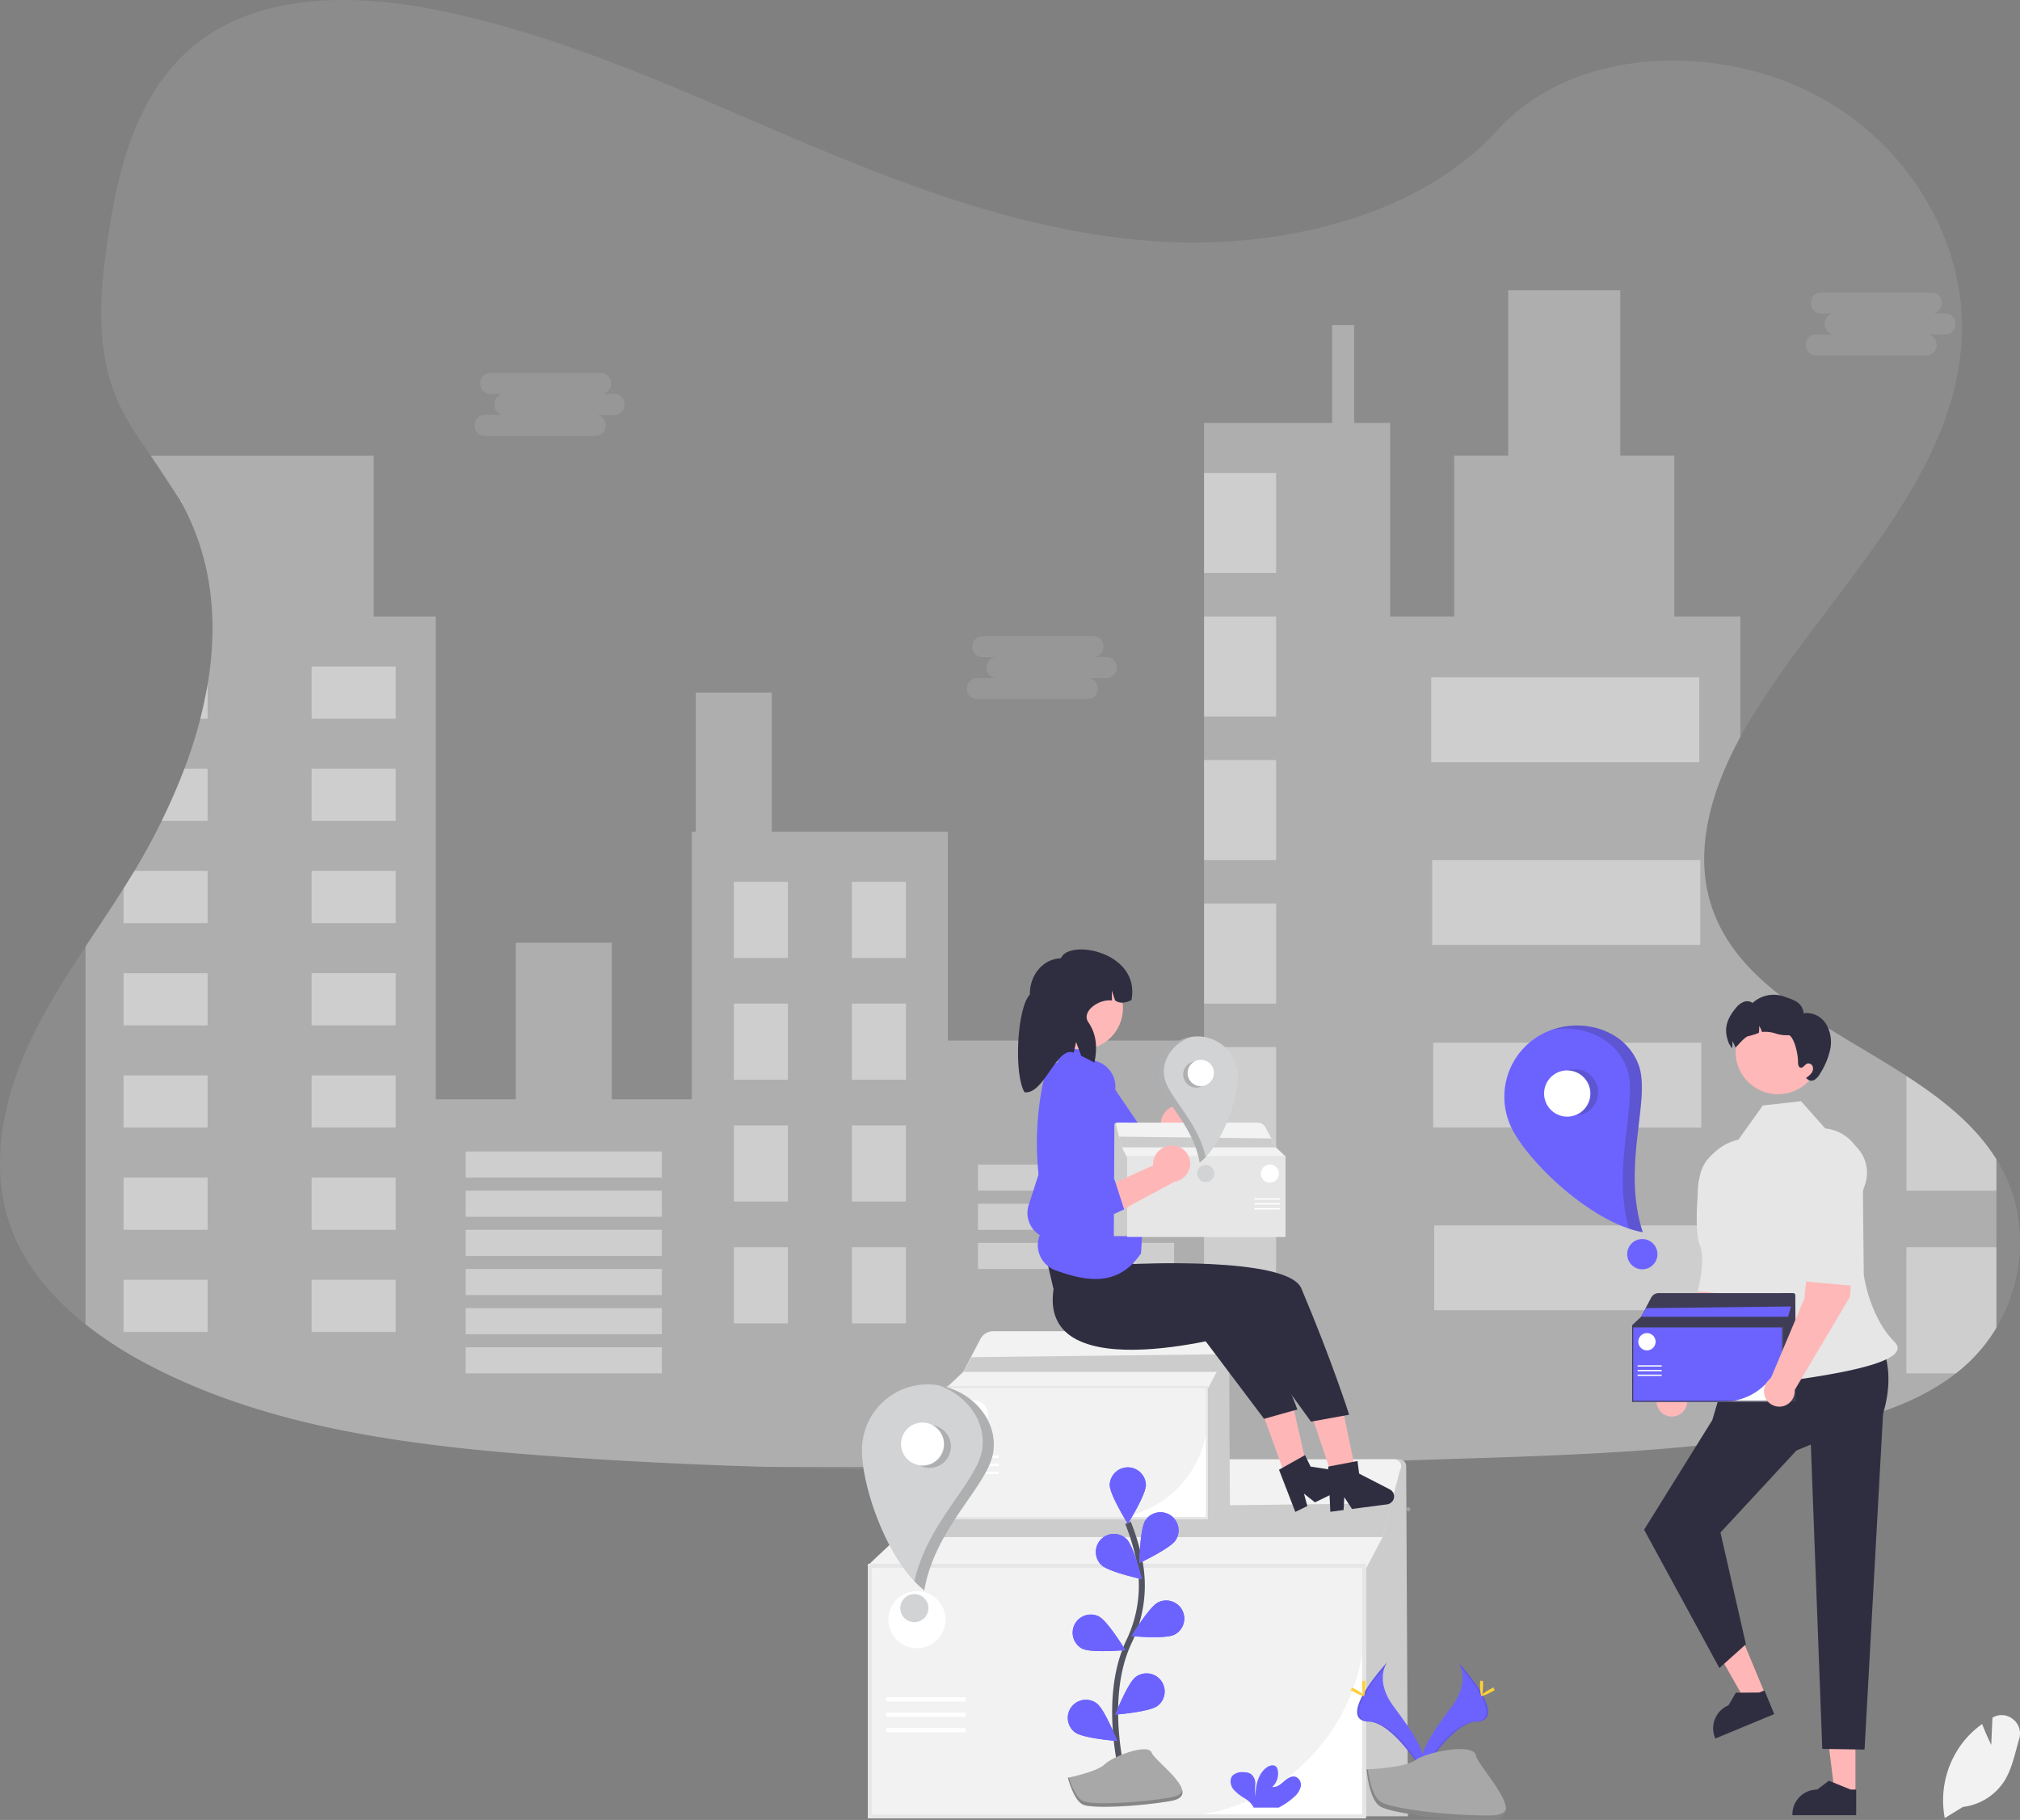 <svg xmlns="http://www.w3.org/2000/svg" width="677.124" height="609.944" viewBox="0 0 677.124 609.944">
    <rect x="0" y="0" width="677.124" height="609.944" fill="#808080" stroke="none"/>
    <g data-name="Group 19">
        <g data-name="Group 7">
            <path data-name="Path 59" d="M669.215 444.96A54.343 54.343 0 0 1 659 457.44a59.937 59.937 0 0 1-3.372 2.821c-14.72 11.488-34.429 16.537-53.575 19.808-37.172 6.35-75.121 7.586-112.909 8.8-31.815 1.03-63.649 2.061-95.476 2.743-45.492.992-90.99 1.288-136.411 0q-37.243-1.063-74.428-3.748c-46-3.419-93.177-9.46-133.217-30.556a135.458 135.458 0 0 1-20.924-13.459c-10.874-8.61-19.828-19.029-24.616-31.368-7.7-19.834-3.632-42.122 5.167-61.57 5.333-11.759 12.26-22.771 19.448-33.686 4.255-6.478 8.6-12.918 12.74-19.454.433-.644.853-1.333 1.268-2 .8-1.288 1.594-2.576 2.37-3.864 3.247-5.429 6.323-11.031 9.143-16.743s5.353-11.549 7.615-17.529a162.031 162.031 0 0 0 5.333-16.743 136.426 136.426 0 0 0 2.453-11.521c3.5-20.935 1.653-41.858-8.717-60.8-.1-.187-.207-.386-.314-.573l-.13-.225a177.977 177.977 0 0 0-9.932-15.082c-4.148-5.924-8.231-11.888-11.1-18.411-7.561-17.239-5.926-36.622-3.176-55.033 3.668-24.471 10.495-50.873 31.632-66.129 21.955-15.88 53.124-15.075 80.377-9.4 42.345 8.8 81.45 27.266 120.933 43.925S350 79.541 393.412 81.171c38.334 1.449 83.044-9.37 108.483-37.511 24.71-27.323 71.162-29.4 104.655-12.879 31.952 15.745 52.615 49.077 51.062 82.357-2.264 48.471-45.249 85.647-70.9 128.059a135.426 135.426 0 0 0-3.336 5.8c-10.074 18.5-16.278 39.746-8.847 59.007 9.967 25.8 39.56 38.393 64.52 54.6 12.053 7.824 23.051 16.5 30.162 27.935.267.412.51.818.753 1.224 10.036 16.868 9.277 38.415-.749 55.197z" style="opacity:.1;fill:#fff"/>
            <path data-name="Path 60" d="M16.385 194.607a237.768 237.768 0 0 0 9.143-16.743q4.22-8.54 7.621-17.516a162.032 162.032 0 0 0 5.333-16.748 136.426 136.426 0 0 0 2.453-11.521c3.5-20.935 1.653-41.858-8.717-60.8-.1-.187-.207-.386-.314-.573L21.83 55.407h74.754v53.939h20.793v161.8h26.832v-52.487H176.4v52.483h26.814v-89.659h1.339v-46.649h25.481v46.649h59.026v69.973h32.87v-21.895h20.148v21.895h32.864V44.447h42.926v-32.8h7.378v32.8h12.071v64.873h21.473V55.381h18.11V0h37.557v55.381h18.115v53.939H554.7v40.38c-10.074 18.5-16.278 39.746-8.847 59.007 9.967 25.8 39.56 38.393 64.52 54.6 12.053 7.831 23.051 16.5 30.162 27.942V347.7a54.321 54.321 0 0 1-10.216 12.461 59.937 59.937 0 0 1-3.372 2.821c-14.719 11.488-34.429 16.537-53.575 19.808-37.172 6.35-75.121 7.586-112.909 8.8-31.815 1.03-63.649 2.061-95.476 2.743H228.568q-37.243-1.062-74.428-3.748c-46-3.419-93.177-9.46-133.217-30.556A135.463 135.463 0 0 1 0 346.563V219.94c4.255-6.478 8.6-12.918 12.74-19.454z" transform="translate(28.676 97.283)" style="opacity:.3;fill:#fff"/>
            <path data-name="Path 61" d="M2.43 0v11.521H0C.96 7.689 1.778 3.844 2.43 0z" transform="translate(67.158 229.341)" style="opacity:.4;fill:#fff"/>
            <path data-name="Rectangle 27" transform="rotate(180 66.318 120.431)" style="opacity:.4;fill:#fff" d="M0 0h28.171v17.497H0z"/>
            <path data-name="Path 62" d="M15.407 0v17.49H0Q4.231 8.963 7.644 0z" transform="translate(54.18 257.63)" style="opacity:.4;fill:#fff"/>
            <path data-name="Rectangle 28" transform="rotate(180 66.318 137.56)" style="opacity:.4;fill:#fff" d="M0 0h28.171v17.497H0z"/>
            <path data-name="Path 63" d="M3.644 0h24.527v17.5H0V5.886z" transform="translate(41.416 291.883)" style="opacity:.4;fill:#fff"/>
            <path data-name="Rectangle 29" transform="rotate(180 66.318 154.69)" style="opacity:.4;fill:#fff" d="M0 0h28.171v17.497H0z"/>
            <path data-name="Rectangle 30" transform="translate(41.416 326.148)" style="opacity:.4;fill:#fff" d="M0 0h28.171v17.497H0z"/>
            <path data-name="Rectangle 31" transform="rotate(180 66.318 171.82)" style="opacity:.4;fill:#fff" d="M0 0h28.171v17.497H0z"/>
            <path data-name="Rectangle 32" transform="translate(41.416 360.407)" style="opacity:.4;fill:#fff" d="M0 0h28.171v17.497H0z"/>
            <path data-name="Rectangle 33" transform="rotate(180 66.318 188.949)" style="opacity:.4;fill:#fff" d="M0 0h28.171v17.497H0z"/>
            <path data-name="Rectangle 34" transform="translate(41.416 394.666)" style="opacity:.4;fill:#fff" d="M0 0h28.171v17.497H0z"/>
            <path data-name="Rectangle 35" transform="rotate(180 66.318 206.078)" style="opacity:.4;fill:#fff" d="M0 0h28.171v17.497H0z"/>
            <path data-name="Rectangle 36" transform="translate(41.416 428.925)" style="opacity:.4;fill:#fff" d="M0 0h28.171v17.497H0z"/>
            <path data-name="Rectangle 37" transform="rotate(180 66.318 223.208)" style="opacity:.4;fill:#fff" d="M0 0h28.171v17.497H0z"/>
            <path data-name="Rectangle 38" transform="translate(156.115 385.915)" style="opacity:.4;fill:#fff" d="M0 0h65.734v8.745H0z"/>
            <path data-name="Rectangle 39" transform="translate(156.115 399.039)" style="opacity:.4;fill:#fff" d="M0 0h65.734v8.745H0z"/>
            <path data-name="Rectangle 40" transform="translate(156.115 412.157)" style="opacity:.4;fill:#fff" d="M0 0h65.734v8.745H0z"/>
            <path data-name="Rectangle 41" transform="translate(327.826 390.294)" style="opacity:.4;fill:#fff" d="M0 0h65.734v8.745H0z"/>
            <path data-name="Rectangle 42" transform="translate(327.826 403.412)" style="opacity:.4;fill:#fff" d="M0 0h65.734v8.745H0z"/>
            <path data-name="Rectangle 43" transform="translate(327.826 416.529)" style="opacity:.4;fill:#fff" d="M0 0h65.734v8.745H0z"/>
            <path data-name="Rectangle 44" transform="translate(156.115 425.281)" style="opacity:.4;fill:#fff" d="M0 0h65.734v8.745H0z"/>
            <path data-name="Rectangle 45" transform="translate(156.115 438.398)" style="opacity:.4;fill:#fff" d="M0 0h65.734v8.745H0z"/>
            <path data-name="Rectangle 46" transform="translate(156.115 451.522)" style="opacity:.4;fill:#fff" d="M0 0h65.734v8.745H0z"/>
            <path data-name="Rectangle 47" transform="translate(245.991 295.534)" style="opacity:.4;fill:#fff" d="M0 0h18.109v25.514H0z"/>
            <path data-name="Rectangle 48" transform="rotate(180 151.839 160.521)" style="opacity:.4;fill:#fff" d="M0 0h18.109v25.514H0z"/>
            <path data-name="Rectangle 49" transform="translate(245.991 336.349)" style="opacity:.4;fill:#fff" d="M0 0h18.109v25.514H0z"/>
            <path data-name="Rectangle 50" transform="rotate(180 151.839 180.931)" style="opacity:.4;fill:#fff" d="M0 0h18.109v25.514H0z"/>
            <path data-name="Rectangle 51" transform="translate(245.991 377.17)" style="opacity:.4;fill:#fff" d="M0 0h18.109v25.514H0z"/>
            <path data-name="Rectangle 52" transform="rotate(180 151.839 201.342)" style="opacity:.4;fill:#fff" d="M0 0h18.109v25.514H0z"/>
            <path data-name="Rectangle 53" transform="translate(245.991 417.991)" style="opacity:.4;fill:#fff" d="M0 0h18.109v25.514H0z"/>
            <path data-name="Rectangle 54" transform="rotate(180 151.839 221.752)" style="opacity:.4;fill:#fff" d="M0 0h18.109v25.514H0z"/>
            <path data-name="Path 64" d="M.314 0v.573C.213.386.107.187 0 0z" transform="translate(60.556 167.971)" style="opacity:.4;fill:#fff"/>
            <path data-name="Path 67" d="M47.074 7.019h-4.616a3.378 3.378 0 0 0 3.23-3.51A3.378 3.378 0 0 0 42.458 0H5.072a3.378 3.378 0 0 0-3.23 3.51 3.378 3.378 0 0 0 3.23 3.51h4.617a3.4 3.4 0 0 0-3.1 3.513 3.4 3.4 0 0 0 3.1 3.513H3.23A3.378 3.378 0 0 0 0 17.555a3.378 3.378 0 0 0 3.23 3.51h37.38a3.378 3.378 0 0 0 3.23-3.51 3.378 3.378 0 0 0-3.23-3.51h6.465a3.4 3.4 0 0 0 3.1-3.513 3.4 3.4 0 0 0-3.1-3.513z" transform="translate(159.137 125.006)" style="opacity:.1;fill:#fff"/>
            <path data-name="Path 68" d="M47.086 7.019H42.47A3.378 3.378 0 0 0 45.7 3.51 3.378 3.378 0 0 0 42.47 0H5.084a3.378 3.378 0 0 0-3.23 3.51 3.378 3.378 0 0 0 3.23 3.51h4.6a3.4 3.4 0 0 0-3.1 3.513 3.4 3.4 0 0 0 3.1 3.513H3.23A3.378 3.378 0 0 0 0 17.554a3.378 3.378 0 0 0 3.23 3.51h37.391a3.378 3.378 0 0 0 3.23-3.51 3.378 3.378 0 0 0-3.23-3.51h6.465a3.4 3.4 0 0 0 3.1-3.513 3.4 3.4 0 0 0-3.1-3.512z" transform="translate(324.128 213.203)" style="opacity:.1;fill:#fff"/>
            <path data-name="Rectangle 55" transform="translate(403.616 158.498)" style="opacity:.4;fill:#fff" d="M0 0h24.147v33.531H0z"/>
            <path data-name="Rectangle 56" transform="translate(403.616 206.602)" style="opacity:.4;fill:#fff" d="M0 0h24.147v33.531H0z"/>
            <path data-name="Rectangle 57" transform="translate(403.616 254.713)" style="opacity:.4;fill:#fff" d="M0 0h24.147v33.531H0z"/>
            <path data-name="Rectangle 58" transform="translate(403.616 302.824)" style="opacity:.4;fill:#fff" d="M0 0h24.147v33.531H0z"/>
            <path data-name="Rectangle 59" transform="translate(403.616 350.928)" style="opacity:.4;fill:#fff" d="M0 0h24.147v33.531H0z"/>
            <path data-name="Rectangle 60" transform="translate(403.616 399.039)" style="opacity:.4;fill:#fff" d="M0 0h24.147v33.531H0z"/>
            <path data-name="Rectangle 61" transform="translate(479.75 227.016)" style="opacity:.4;fill:#fff" d="M0 0h89.882v28.425H0z"/>
            <path data-name="Rectangle 62" transform="translate(480.082 288.245)" style="opacity:.4;fill:#fff" d="M0 0h89.882v28.425H0z"/>
            <path data-name="Rectangle 63" transform="translate(480.42 349.473)" style="opacity:.4;fill:#fff" d="M0 0h89.882v28.425H0z"/>
            <path data-name="Rectangle 64" transform="translate(480.752 410.701)" style="opacity:.4;fill:#fff" d="M0 0h89.882v28.425H0z"/>
            <ellipse data-name="Ellipse 13" cx=".634" cy=".689" rx=".634" ry=".689" transform="translate(471.46 505.139)" style="opacity:.25;fill:#fff"/>
            <path data-name="Path 69" d="M46.942 7.019h-4.617a3.378 3.378 0 0 0 3.23-3.51A3.378 3.378 0 0 0 42.325 0H4.94a3.378 3.378 0 0 0-3.23 3.51 3.378 3.378 0 0 0 3.23 3.51h4.616a3.378 3.378 0 0 0-3.229 3.51 3.378 3.378 0 0 0 3.229 3.51H3.1A3.4 3.4 0 0 0 0 17.551a3.4 3.4 0 0 0 3.1 3.513h37.38a3.181 3.181 0 0 0 2.917-1.712 3.779 3.779 0 0 0 0-3.6 3.181 3.181 0 0 0-2.917-1.712h6.465a3.378 3.378 0 0 0 3.23-3.51 3.378 3.378 0 0 0-3.233-3.511z" transform="translate(605.314 98.036)" style="opacity:.1;fill:#fff"/>
            <path data-name="Path 65" d="M30.162 27.922v10.523H0V0c12.053 7.811 23.051 16.486 30.162 27.922z" transform="translate(639.053 360.613)" style="opacity:.4;fill:#fff"/>
            <path data-name="Path 66" d="M30.18 0v26.969a54.335 54.335 0 0 1-10.216 12.48 59.937 59.937 0 0 1-3.372 2.821H0V0z" transform="translate(639.035 417.991)" style="opacity:.4;fill:#fff"/>
        </g>
        <g data-name="Group 16" transform="translate(-901.951 -313.575)">
            <path data-name="Path 1" d="M586.581 609.082h-15.547V489.426h12.644a2.317 2.317 0 0 1 2.322 2.305z" transform="translate(787.321 313.204)" style="fill:#ccc"/>
            <path data-name="Path 2" d="M476.818 629.99H309.863v-85.216h166.955z" transform="translate(882.99 292.929)" style="fill:#fff"/>
            <path data-name="Path 3" d="M411.2 629.856H310.363v-84.582h166.322v19.093a65.563 65.563 0 0 1-65.485 65.489z" transform="translate(882.807 292.746)" style="fill:#f2f2f2"/>
            <path data-name="Path 4" d="M488.747 492.825a2.322 2.322 0 0 0-.194.5l-5.753 22.191-6.245 11.826H310.863V524.4l9.433-8.881 11-21.049a9.391 9.391 0 0 1 1.887-2.489 9.393 9.393 0 0 1 6.437-2.552H486.7a2.317 2.317 0 0 1 2.048 3.4z" transform="translate(882.624 313.204)" style="fill:#f2f2f2"/>
            <path data-name="Path 5" d="M476.818 629.99H309.863v-85.216h166.955zm-165.688-1.267h164.421v-82.681H311.13z" transform="translate(882.99 292.929)" style="fill:#e6e6e6"/>
            <path data-name="Path 6" d="m210.659 292.9-3.076 11.339H45.084l5.251-9.438z" transform="translate(1157.836 524.482)" style="fill:#ccc"/>
            <path data-name="Rectangle 14" transform="translate(1199.01 882.358)" style="fill:#fff" d="M0 0h26.614v1.473H0z"/>
            <path data-name="Rectangle 15" transform="translate(1199.01 887.513)" style="fill:#fff" d="M0 0h26.614v1.473H0z"/>
            <path data-name="Rectangle 16" transform="translate(1199.01 892.667)" style="fill:#fff" d="M0 0h26.614v1.473H0z"/>
            <circle data-name="Ellipse 1" cx="9.573" cy="9.573" r="9.573" transform="translate(1199.746 846.806)" style="fill:#fff"/>
            <path data-name="Path 7" d="M496.721 484.278h-8.13V421.7h6.609a1.212 1.212 0 0 1 1.211 1.205z" transform="translate(817.521 338.011)" style="fill:#ccc"/>
            <path data-name="Path 8" d="M439.32 495.212h-87.31v-44.564h87.31z" transform="translate(867.551 327.409)" style="fill:#fff"/>
            <path data-name="Path 9" d="M405 495.142h-52.728v-44.233h86.978v9.985A34.286 34.286 0 0 1 405 495.142z" transform="translate(867.456 327.313)" style="fill:#f2f2f2"/>
            <path data-name="Path 10" d="M445.558 423.481a1.214 1.214 0 0 0-.1.262l-3.011 11.6-3.266 6.185h-86.648v-1.54l4.933-4.644 5.755-11.008a4.911 4.911 0 0 1 .987-1.3 4.912 4.912 0 0 1 3.366-1.335h76.913a1.211 1.211 0 0 1 1.071 1.777z" transform="translate(867.36 338.011)" style="fill:#f2f2f2"/>
            <path data-name="Path 11" d="M439.32 495.212h-87.31v-44.564h87.31zm-86.647-.663h85.985v-43.238h-85.985z" transform="translate(867.551 327.409)" style="fill:#e6e6e6"/>
            <path data-name="Path 12" d="M166.241 214.071 164.632 220H79.653l2.746-4.936z" transform="translate(1145.173 553.357)" style="fill:#ccc"/>
            <path data-name="Rectangle 17" transform="translate(1222.781 801.408)" style="fill:#fff" d="M0 0h13.918v.77H0z"/>
            <path data-name="Rectangle 18" transform="translate(1222.781 804.104)" style="fill:#fff" d="M0 0h13.918v.77H0z"/>
            <path data-name="Rectangle 19" transform="translate(1222.781 806.8)" style="fill:#fff" d="M0 0h13.918v.77H0z"/>
            <circle data-name="Ellipse 2" cx="5.006" cy="5.006" r="5.006" transform="translate(1223.166 782.816)" style="fill:#fff"/>
            <path data-name="Path 13" d="m879.219 659.239-.05-.27a31.75 31.75 0 0 1 6.72-25.836 30.8 30.8 0 0 1 5.66-5.26l.2-.145.088.231c1.045 2.754 2.363 5.513 2.964 6.733l.405-9.114.231-.123a6.022 6.022 0 0 1 6.712.693 6.125 6.125 0 0 1 2.023 6.558 136.897 136.897 0 0 0-.9 3.256c-.989 3.691-2.012 7.508-3.993 10.722a19.191 19.191 0 0 1-13.967 8.824z" transform="translate(674.636 263.636)" style="fill:#f2f2f2"/>
            <path data-name="Path 15" d="m757.447 373.574-11.541-1.653c-3.9 6.527-5.291 23.9-5.291 23.9l-11.295 26.846a5.147 5.147 0 1 0 8.025 3.866l18.545-31.248z" transform="translate(730.166 356.247)" style="fill:#ffb8b8"/>
            <path data-name="Path 16" d="M763.405 323.88a12.3 12.3 0 0 1 9.718 16.249l-2.449 6.942s-1.333 20.9-6.418 26.8l-15.6-1.412s2.852-10.546.662-15.648c-1.341-3.125-1.267-13.917.055-22.7a12.27 12.27 0 0 1 14.034-10.237z" transform="translate(722.371 373.899)" style="fill:#e6e6e6"/>
            <path data-name="Path 17" d="M545.705 430.917h-6.952l-3.307-26.817h10.261z" transform="translate(978.213 483.749)" style="fill:#ffb6b6"/>
            <path data-name="Path 18" d="M820.329 670.989H798.95v-.27a8.322 8.322 0 0 1 8.321-8.321l3.905-2.963 7.286 2.963h1.866z" transform="translate(703.834 250.929)" style="fill:#2f2e41"/>
            <path data-name="Path 19" d="m492.523 379.654-6.422 2.662-13.328-23.5 9.479-3.93z" transform="translate(1001.17 501.777)" style="fill:#ffb6b6"/>
            <path data-name="Path 20" d="m777.5 619.614-19.746 8.186-.1-.25a8.322 8.322 0 0 1 4.5-10.874l2.472-4.233 7.865-.054 1.724-.715z" transform="translate(719.196 268.422)" style="fill:#2f2e41"/>
            <path data-name="Path 21" d="m799.3 425.5-49.338 5.155-6.6 22.228-22.862 36.731 25.24 46.366 8.887-7.98-8.527-37.438 25.463-27.489 4.828-2 3.833 102 14.176.233 6.2-112.555c2.979-9.943 2.082-18.151-1.3-25.251z" transform="translate(732.57 336.62)" style="fill:#2f2e41"/>
            <path data-name="Path 22" d="m791.639 309.182-8.1-9.119-12.8 1.422-8.193 11.465a17.49 17.49 0 0 0-13.315 20.034c3.179 18.307 13.983 36.062 10.416 45.094-5.415 13.711-5.746 19.3 7.217 17.381s56.392-6.354 47.972-14.774-10.269-22.49-10.269-22.49l-.338-32.19a14.307 14.307 0 0 0-12.6-16.825z" transform="translate(722.139 382.569)" style="fill:#e6e6e6"/>
            <circle data-name="Ellipse 3" cx="14.205" cy="14.205" r="14.205" transform="translate(1483.748 651.89)" style="fill:#ffb8b8"/>
            <path data-name="Path 23" d="M798.775 262.057a24.7 24.7 0 0 1-3.378 8.094 5.51 5.51 0 0 1-1.843 2.092 2.014 2.014 0 0 1-2.559-.32l-.346-.282a7.332 7.332 0 0 0 1.792-1.555 2.5 2.5 0 0 0 .48-2.233 1.537 1.537 0 0 0-1.881-1c-.832.326-1.337 1.529-2.207 1.344-.7-.154-.851-1.081-.851-1.811.026-3.814-1.817-9.233-3.244-9.067a11.5 11.5 0 0 1-4.255-.57 11.148 11.148 0 0 0-4.261-.544c-.1.013-.2.032-.314.051a9.436 9.436 0 0 0-.947-2.067 11.036 11.036 0 0 1-.115 2.342 21.9 21.9 0 0 1-3.545 1.12c-1.318.186-4.217 4.127-4.351 3.724a9.437 9.437 0 0 0-.947-2.067 11.044 11.044 0 0 1-.115 2.342c-.006.032-.006.058-.013.09-.64-.851-1.03-1.888-.813-1.094-2.143-4.85-1.312-8.324 2.06-12.413a6.484 6.484 0 0 1 2.527-2.028 3.187 3.187 0 0 1 3.11.307 10.462 10.462 0 0 1 10.378-2.214c3.513 1.222 6.219 1.939 6.757 5.624a7.82 7.82 0 0 1 7.493 3.647 11.809 11.809 0 0 1 1.388 8.488z" transform="translate(716.68 403.194)" style="fill:#2f2e41"/>
            <path data-name="Path 24" d="M798.043 437.841h-4.714v-36.285h3.834a.7.7 0 0 1 .7.7z" transform="translate(705.893 345.391)" style="fill:#3f3d56"/>
            <path data-name="Path 25" d="M764.758 444.181H714.13V418.34h50.628z" transform="translate(734.904 339.243)" style="fill:#fff"/>
            <path data-name="Path 26" d="M744.859 444.141h-30.577v-25.649h50.436v5.79a19.882 19.882 0 0 1-19.859 19.859z" transform="translate(734.849 339.188)" style="fill:#6c63ff"/>
            <path data-name="Path 27" d="M768.375 402.587a.705.705 0 0 0-.059.152l-1.746 6.729-1.894 3.586h-50.243v-.893l2.861-2.693 3.337-6.383a2.849 2.849 0 0 1 .572-.755 2.848 2.848 0 0 1 1.952-.774h44.6a.7.7 0 0 1 .621 1.031z" transform="translate(734.793 345.391)" style="fill:#3f3d56"/>
            <path data-name="Path 28" d="M764.758 444.181H714.13V418.34h50.628zm-50.244-.384h49.859v-25.072h-49.858z" transform="translate(734.904 339.243)" style="fill:#3f3d56"/>
            <path data-name="Path 29" d="m488.492 188.809-.932 3.439h-49.277l1.592-2.862z" transform="translate(1013.804 562.611)" style="fill:#6c63ff"/>
            <path data-name="Rectangle 20" transform="translate(1450.901 771.124)" style="fill:#fff" d="M0 0h8.071v.447H0z"/>
            <path data-name="Rectangle 21" transform="translate(1450.901 772.687)" style="fill:#fff" d="M0 0h8.071v.447H0z"/>
            <path data-name="Rectangle 22" transform="translate(1450.901 774.251)" style="fill:#fff" d="M0 0h8.071v.447H0z"/>
            <circle data-name="Ellipse 4" cx="2.903" cy="2.903" r="2.903" transform="translate(1451.125 760.343)" style="fill:#fff"/>
            <path data-name="Path 30" d="m814.287 368.339-11.541-1.653c-3.9 6.527-5.29 23.9-5.29 23.9l-11.3 26.846a5.147 5.147 0 1 0 8.025 3.866l18.549-31.248z" transform="translate(709.345 358.164)" style="fill:#ffb8b8"/>
            <path data-name="Path 31" d="M815.827 318.647a12.3 12.3 0 0 1 9.718 16.249l-2.449 6.942s3.085 20.9-2 26.8l-15.6-1.412s2.852-10.546.662-15.648c-1.341-3.125-1.267-13.917.055-22.7 1.008-6.698 2.914-11.269 9.614-10.231z" transform="translate(701.55 375.815)" style="fill:#e6e6e6"/>
            <path data-name="Path 32" d="M659.719 262.647a23.759 23.759 0 0 0-10.658 31.865c5.856 11.742 27.018 31.769 43.9 34.795-7.263-22.053 2.836-44.468-1.38-56-4.502-12.327-20.12-16.516-31.862-10.66z" transform="translate(759.656 397.231)" style="fill:#6c63ff"/>
            <circle cx="7.749" cy="7.749" r="7.749" transform="translate(1419.542 672.307)" style="fill:#fff"/>
            <circle cx="5.075" cy="5.075" r="5.075" transform="translate(1447.396 728.823)" style="fill:#6c63ff"/>
            <path data-name="Path 33" d="M682.13 283.142a7.748 7.748 0 1 1 .525 15.488 7.747 7.747 0 0 0-2.969-15 7.75 7.75 0 0 1 2.444-.488z" transform="translate(747.521 388.769)" style="opacity:.2;fill:#231f20;isolation:isolate"/>
            <path data-name="Path 34" d="M701 273.312c4.215 11.534-5.883 33.949 1.38 56a32.876 32.876 0 0 1-4.7-1.229c-5.917-21.318 3.37-42.62-.7-53.763-3.645-9.974-14.569-14.619-24.827-12.924 11.256-3.839 24.717.622 28.847 11.916z" transform="translate(750.282 397.227)" style="opacity:.2;fill:#231f20;isolation:isolate"/>
            <path data-name="Path 35" d="M329.294 449.842a22.015 22.015 0 0 0-22.537 21.48c-.292 12.155 8.363 37.728 20.88 47.522 3.608-21.209 21.592-35.192 23.137-46.465 1.651-12.046-9.325-22.245-21.48-22.537z" transform="translate(884.131 327.706)" style="fill:#d1d3d4"/>
            <circle data-name="b262ea8c-1946-46c9-a449-3a1996c39394" cx="7.18" cy="7.18" r="7.18" transform="translate(1203.983 790.325)" style="fill:#fff"/>
            <circle data-name="bcc29a3a-8123-4529-80aa-6f70df2823cf" cx="4.703" cy="4.703" r="4.703" transform="translate(1203.753 847.813)" style="fill:#d1d3d4"/>
            <path data-name="Path 36" d="M343.748 472.043a7.18 7.18 0 1 1-6.281 12.913 7.179 7.179 0 0 0 4.07-13.576 7.179 7.179 0 0 1 2.211.663z" transform="translate(872.879 319.814)" style="opacity:.2;fill:#231f20;isolation:isolate"/>
            <path data-name="Path 37" d="M360.979 472.576c-1.545 11.273-19.53 25.256-23.137 46.465a30.443 30.443 0 0 1-3.313-3.041c4.391-20.024 21.229-33.447 22.722-44.339 1.336-9.749-5.6-18.287-14.734-21.344 10.883 1.734 19.976 11.22 18.462 22.259z" transform="translate(873.955 327.53)" style="opacity:.2;fill:#231f20;isolation:isolate"/>
            <path data-name="Path 38" d="M460.03 302.21a6.311 6.311 0 0 0-5.895 6.538 6.053 6.053 0 0 0 .136.992l-18.629 11.736 10.3 4.555 16.112-11.843a6.294 6.294 0 0 0 4.45-6.264 6.023 6.023 0 0 0-6.308-5.724z" transform="translate(836.916 381.789)" style="fill:#ffb6b6"/>
            <path data-name="Path 39" d="m429.933 307.406 4.617 9.526-18.25 11.748a9.081 9.081 0 0 1-8.828.591 8.7 8.7 0 0 1-4.826-9.281l5.923-33.817a9.382 9.382 0 0 1 10.3-7.768 8.9 8.9 0 0 1 7.878 9.812q-.015.138-.034.275a9.15 9.15 0 0 1-.187.965l-6.467 24.05z" transform="translate(849.048 390.524)" style="fill:#6c63ff"/>
            <path data-name="Rectangle 23" transform="translate(1254.172 712.698)" style="fill:#ffb8b8" d="M0 0h26.107v26.107H0z"/>
            <path data-name="Path 40" d="m264.862 247.1 9.971-3.354 5.552 27.14-6.756 2.272z" transform="translate(1077.33 542.489)" style="fill:#ffb6b6"/>
            <path data-name="Path 41" d="m238.2 243.671 9.89-3.585 6.182 27-6.7 2.429z" transform="translate(1087.098 543.828)" style="fill:#ffb6b6"/>
            <path data-name="Path 42" d="M405.753 389.388c-5.233 34.884 64.449 14.26 64.449 14.26l21.848 30.14 12.791-2.326s-5.755-18.094-16.034-42.349c-4.565-10.772-56.4-8.14-56.4-8.14l-1.076-8.446-29.652-.581z" transform="translate(849.356 356.238)" style="fill:#2f2e41"/>
            <path data-name="Path 43" d="m487.536 419.863 16.113-10.035c11.8 23.555 15.273 33.756 15.273 33.756l-11.152 3.136z" transform="translate(817.907 342.361)" style="fill:#2f2e41"/>
            <path data-name="Path 44" d="m419.794 276.47-5.255-6.755-7.5-.325-.748 6.353-3.714 1.713a99.611 99.611 0 0 0-1.678 43.156 3.843 3.843 0 0 1 1.101 3.732l-.241.96.022.035a5.623 5.623 0 0 1 .747 4.2l-1.774 3.152a8.951 8.951 0 0 0 4.764 12.8c10.9 3.952 21.124 5.424 28.685-5.666l2.378-38.646z" transform="translate(850.229 393.805)" style="fill:#6c63ff"/>
            <circle data-name="Ellipse 5" cx="13.859" cy="13.859" r="13.859" transform="translate(1250.658 637.594)" style="fill:#ffb8b8"/>
            <path data-name="Path 45" d="M403.673 222.779c-5.868.113-10.523 5.556-10.4 12.158-4.343 4.531-5.395 26.819-1.766 32.748 6.638.771 10.675-15.651 16.5-13.277l.767-3.584 1.738 4.667q2.219 1.023 4.4 2.246c1.047-4.8.787-9.471-2.027-13.537-2.5-3.612 3.584-7.9 7.935-7.295l-.064-3.318 1.093 3.3c1.7 1.246 3.572.8 5.5-.106 3.122-16.217-21.033-20.652-23.676-14.002z" transform="translate(853.887 411.968)" style="fill:#2f2e41"/>
            <path data-name="Path 46" d="m554.106 507.366 4.442-.58.245-4.3 2.579 3.929 11.782-1.539a2.671 2.671 0 0 0 .874-5.024l-10.257-5.269-.554-4.24-9.819 1.883z" transform="translate(793.782 312.867)" style="fill:#2f2e41"/>
            <path data-name="Path 47" d="m532.841 506.266 4.03-1.957-1.128-4.154 3.69 2.91 10.688-5.19a2.671 2.671 0 0 0-.762-5.043l-11.4-1.75-1.868-3.847-8.718 4.9z" transform="translate(803.313 314.006)" style="fill:#2f2e41"/>
            <path data-name="Path 48" d="M440 349.437h4.942V311.4h-4.022a.736.736 0 0 0-.736.733z" transform="translate(835.321 378.414)" style="fill:#ccc"/>
            <path data-name="Path 49" d="M447.067 329h53.067v27.086h-53.067z" transform="translate(832.731 371.97)" style="fill:#fff"/>
            <path data-name="Path 50" d="M447.226 335.224v-6.069h52.865v26.885h-32.05a20.839 20.839 0 0 1-20.815-20.816z" transform="translate(832.673 371.912)" style="fill:#f2f2f2"/>
            <path data-name="Path 51" d="M441.218 312.484a.734.734 0 0 1 .062.159l1.83 7.053 1.985 3.759h52.664v-.936l-3-2.823-3.5-6.69a2.985 2.985 0 0 0-.6-.791 2.986 2.986 0 0 0-2.046-.811H441.87a.736.736 0 0 0-.651 1.08z" transform="translate(834.905 378.414)" style="fill:#f2f2f2"/>
            <path data-name="Path 52" d="M447.067 329h53.067v27.086h-53.067zm52.664 26.683H447.47V329.4h52.261z" transform="translate(832.731 371.97)" style="fill:#e6e6e6"/>
            <path data-name="Path 53" d="m162.045 99 .978 3.6h51.65l-1.673-3z" transform="translate(1114.992 595.51)" style="fill:#ccc"/>
            <path data-name="Rectangle 24" transform="translate(1322.449 715.16)" style="fill:#fff" d="M0 0h8.459v.468H0z"/>
            <path data-name="Rectangle 25" transform="translate(1322.449 716.798)" style="fill:#fff" d="M0 0h8.459v.468H0z"/>
            <path data-name="Rectangle 26" transform="translate(1322.449 718.437)" style="fill:#fff" d="M0 0h8.459v.468H0z"/>
            <circle data-name="Ellipse 6" cx="3.043" cy="3.043" r="3.043" transform="translate(1324.589 703.86)" style="fill:#fff"/>
            <path data-name="Path 54" d="M476.148 265.808a13.49 13.49 0 0 1 13.809 13.162c.179 7.448-5.124 23.117-12.794 29.119-2.21-13-13.23-21.564-14.177-28.471-1.011-7.381 5.714-13.631 13.162-13.81z" transform="translate(826.937 395.118)" style="fill:#d1d3d4"/>
            <circle data-name="b262ea8c-1946-46c9-a449-3a1996c39394" cx="4.399" cy="4.399" r="4.399" transform="translate(1300.071 668.755)" style="fill:#fff"/>
            <circle data-name="bcc29a3a-8123-4529-80aa-6f70df2823cf" cx="2.882" cy="2.882" r="2.882" transform="translate(1303.248 703.981)" style="fill:#d1d3d4"/>
            <path data-name="Path 55" d="M479.287 279.412a4.4 4.4 0 1 0 3.849 7.912 4.4 4.4 0 0 1-2.494-8.318 4.4 4.4 0 0 0-1.355.406z" transform="translate(821.836 390.282)" style="opacity:.2;fill:#231f20;isolation:isolate"/>
            <path data-name="Path 56" d="M462.957 279.739c.947 6.908 11.967 15.476 14.177 28.471a18.652 18.652 0 0 0 2.031-1.864c-2.691-12.27-13.008-20.494-13.923-27.168-.819-5.973 3.43-11.205 9.028-13.078-6.67 1.062-12.24 6.874-11.313 13.639z" transform="translate(826.948 395.01)" style="opacity:.2;fill:#231f20;isolation:isolate"/>
            <path data-name="Path 57" d="M455.941 323.531a6.311 6.311 0 0 0-6.745 5.656 6.059 6.059 0 0 0 0 1l-20.078 9.037 9.567 5.941 17.6-9.492a6.294 6.294 0 0 0 5.276-5.586 6.023 6.023 0 0 0-5.452-6.544z" transform="translate(839.307 373.979)" style="fill:#ffb6b6"/>
            <path data-name="Path 58" d="m423.457 323.716 3.25 10.075-19.707 9.1a9.081 9.081 0 0 1-8.824-.64 8.7 8.7 0 0 1-3.491-9.861l10.56-32.667a9.382 9.382 0 0 1 11.279-6.263 8.9 8.9 0 0 1 6.439 10.81q-.034.134-.072.267a9.117 9.117 0 0 1-.319.93l-9.743 22.92z" transform="translate(852.067 385.096)" style="fill:#6c63ff"/>
            <g data-name="Group 6">
                <path data-name="Path 171" d="M622.549 812.594a6.7 6.7 0 0 0 2.171-3.315 2.94 2.94 0 0 0-1.534-3.365c-1.447-.543-2.895.434-4.053 1.447s-2.453 2.113-3.944 1.9a5.992 5.992 0 0 0 1.853-5.616 2.359 2.359 0 0 0-.514-1.143c-.782-.832-2.171-.47-3.134.188-2.974 2.091-3.807 6.13-3.821 9.77a18.218 18.218 0 0 1-.058-4.024 4.128 4.128 0 0 0-1.513-3.56 4.488 4.488 0 0 0-2.3-.543 4.741 4.741 0 0 0-3.741 1.064c-1.136 1.216-.839 3.257.145 4.588a14.776 14.776 0 0 0 3.872 3.1 8.467 8.467 0 0 1 2.765 2.641 2.176 2.176 0 0 1 .21.47h8.387a23.3 23.3 0 0 0 5.209-3.602z" transform="translate(713.225 103.185)" style="fill:#6c63ff"/>
                <path data-name="Path 172" d="M550.92 776.86s-8.047-27.3 1.505-47.4a43.123 43.123 0 0 0 3.466-27.058 73.237 73.237 0 0 0-3.828-12.7" transform="translate(728.002 134.223)" style="fill:none;stroke:#535461;stroke-miterlimit:10;stroke-width:2px"/>
                <path data-name="Path 173" d="M557.372 669.914c0 3.343-6.064 13.026-6.064 13.026s-6.057-9.7-6.057-13.026a6.064 6.064 0 0 1 12.122 0z" transform="translate(728.693 141.308)" style="fill:#6c63ff"/>
                <path data-name="Path 174" d="M571.139 694.188c-1.824 2.815-12.18 7.664-12.18 7.664s.188-11.441 2-14.249a6.06 6.06 0 1 1 10.175 6.585z" transform="translate(724.905 135.567)" style="fill:#6c63ff"/>
                <path data-name="Path 175" d="M569.689 737.151c-2.989 1.513-14.379.47-14.379.47s5.934-9.784 8.923-11.289a6.058 6.058 0 1 1 5.456 10.819z" transform="translate(725.913 124.28)" style="fill:#6c63ff"/>
                <path data-name="Path 176" d="M561.887 770.374c-2.692 1.99-14.1 2.895-14.1 2.895s4.2-10.645 6.889-12.635a6.07 6.07 0 1 1 7.237 9.748z" transform="translate(727.991 114.953)" style="fill:#6c63ff"/>
                <path data-name="Path 177" d="M540.68 705.276c2.4 2.33 13.583 4.747 13.583 4.747s-2.743-11.108-5.138-13.439a6.057 6.057 0 1 0-8.446 8.684z" transform="translate(730.463 132.794)" style="fill:#6c63ff"/>
                <path data-name="Path 178" d="M531.332 743.621c2.989 1.513 14.379.47 14.379.47s-5.934-9.784-8.923-11.289a6.075 6.075 0 0 0-5.456 10.855z" transform="translate(733.464 122.492)" style="fill:#6c63ff"/>
                <path data-name="Path 179" d="M528.3 782.6c2.692 1.99 14.1 2.895 14.1 2.895s-4.2-10.645-6.89-12.635a6.067 6.067 0 1 0-7.237 9.741z" transform="translate(734.061 111.574)" style="fill:#6c63ff"/>
                <path data-name="Path 180" d="M557.372 669.914c0 3.343-6.064 13.026-6.064 13.026s-6.057-9.7-6.057-13.026a6.064 6.064 0 0 1 12.122 0z" transform="translate(728.693 141.308)" style="fill:#6c63ff"/>
                <path data-name="Path 181" d="M571.139 694.188c-1.824 2.815-12.18 7.664-12.18 7.664s.188-11.441 2-14.249a6.06 6.06 0 1 1 10.175 6.585z" transform="translate(724.905 135.567)" style="fill:#6c63ff"/>
                <path data-name="Path 182" d="M569.689 737.151c-2.989 1.513-14.379.47-14.379.47s5.934-9.784 8.923-11.289a6.058 6.058 0 1 1 5.456 10.819z" transform="translate(725.913 124.28)" style="fill:#6c63ff"/>
                <path data-name="Path 183" d="M561.887 770.374c-2.692 1.99-14.1 2.895-14.1 2.895s4.2-10.645 6.889-12.635a6.07 6.07 0 1 1 7.237 9.748z" transform="translate(727.991 114.953)" style="fill:#6c63ff"/>
                <path data-name="Path 184" d="M540.68 705.276c2.4 2.33 13.583 4.747 13.583 4.747s-2.743-11.108-5.138-13.439a6.057 6.057 0 1 0-8.446 8.684z" transform="translate(730.463 132.794)" style="fill:#6c63ff"/>
                <path data-name="Path 185" d="M531.332 743.621c2.989 1.513 14.379.47 14.379.47s-5.934-9.784-8.923-11.289a6.075 6.075 0 0 0-5.456 10.855z" transform="translate(733.464 122.492)" style="fill:#6c63ff"/>
                <path data-name="Path 186" d="M528.3 782.6c2.692 1.99 14.1 2.895 14.1 2.895s-4.2-10.645-6.89-12.635a6.067 6.067 0 1 0-7.237 9.741z" transform="translate(734.061 111.574)" style="fill:#6c63ff"/>
                <path data-name="Path 187" d="M525.86 804.113s9.791-1.947 12.4-4.537 14.365-7.128 15.668-3.893 17.629 14.264 6.513 16.21-26.11 2.591-29.374 1.3-5.207-9.08-5.207-9.08z" transform="translate(734.051 105.247)" style="fill:#a8a8a8"/>
                <path data-name="Path 188" d="M560.466 814.3c-11.1 1.947-26.117 2.591-29.381 1.3-2.489-.984-4.212-5.732-4.9-7.96l-.326.072s1.961 7.779 5.225 9.075 18.28.644 29.381-1.3c3.2-.565 4.118-1.882 3.771-3.553-.275 1.109-1.367 1.941-3.77 2.366z" transform="translate(734.051 101.636)" style="opacity:.2"/>
                <path data-name="Path 161" d="M701.9 754.23s4.5 5.884-2.077 14.77-12 16.384-9.806 21.92c0 0 9.922-16.5 18-16.731s2.773-10.037-6.117-19.959z" transform="translate(688.826 116.391)" style="fill:#6c63ff"/>
                <path data-name="Path 162" d="M702 754.23a7.237 7.237 0 0 1 .919 1.845c7.881 9.256 12.085 17.9 4.508 18.092-7.056.2-15.523 12.823-17.549 16.008a6.514 6.514 0 0 0 .239.724s9.922-16.5 18-16.731 2.771-10.016-6.117-19.938z" transform="translate(688.728 116.391)" style="opacity:.1"/>
                <path data-name="Path 163" d="M717.795 764.084c0 2.077-.232 3.756-.514 3.756s-.521-1.679-.521-3.756.289-1.093.579-1.093.456-.977.456 1.093z" transform="translate(681.301 114.035)" style="fill:#ffd037"/>
                <path data-name="Path 164" d="M720.8 767.458c-1.816.991-3.4 1.592-3.539 1.339s1.223-1.259 3.039-2.251 1.107-.268 1.245 0 1.076-.072-.745.912z" transform="translate(681.164 113.128)" style="fill:#ffd037"/>
                <path data-name="Path 165" d="M669.934 754.23s-4.5 5.884 2.077 14.77 12 16.384 9.806 21.92c0 0-9.922-16.5-18-16.731s-2.77-10.037 6.117-19.959z" transform="translate(697.03 116.391)" style="fill:#6c63ff"/>
                <path data-name="Path 166" d="M669.934 754.23a7.239 7.239 0 0 0-.919 1.845c-7.881 9.256-12.078 17.9-4.5 18.092 7.056.2 15.516 12.823 17.542 16.008a6.514 6.514 0 0 1-.239.724s-9.922-16.5-18-16.731-2.771-10.016 6.116-19.938z" transform="translate(697.03 116.391)" style="opacity:.1"/>
                <path data-name="Path 167" d="M662.23 764.084c0 2.077.232 3.756.521 3.756s.521-1.679.521-3.756-.3-1.093-.579-1.093-.463-.977-.463 1.093z" transform="translate(696.369 114.035)" style="fill:#ffd037"/>
                <path data-name="Path 168" d="M657.839 767.458c1.824.991 3.409 1.592 3.546 1.339s-1.23-1.259-3.047-2.251-1.1-.268-1.237 0-1.079-.072.738.912z" transform="translate(697.887 113.128)" style="fill:#ffd037"/>
                <path data-name="Path 169" d="M664.21 801.274s12.585-.391 16.377-3.09 19.351-5.92 20.263-1.592 18.9 21.537 4.7 21.652-33.007-2.214-36.792-4.523-4.548-12.447-4.548-12.447z" transform="translate(695.822 105.271)" style="fill:#a8a8a8"/>
                <path data-name="Path 170" d="M705.836 819.322c-14.206.116-33.007-2.207-36.792-4.516-2.895-1.751-4.031-8.055-4.414-10.957h-.42s.8 10.131 4.581 12.447 22.586 4.639 36.792 4.523c4.1-.036 5.514-1.491 5.435-3.655-.565 1.319-2.136 2.136-5.182 2.158z" transform="translate(695.822 102.68)" style="opacity:.2"/>
            </g>
        </g>
    </g>
</svg>
